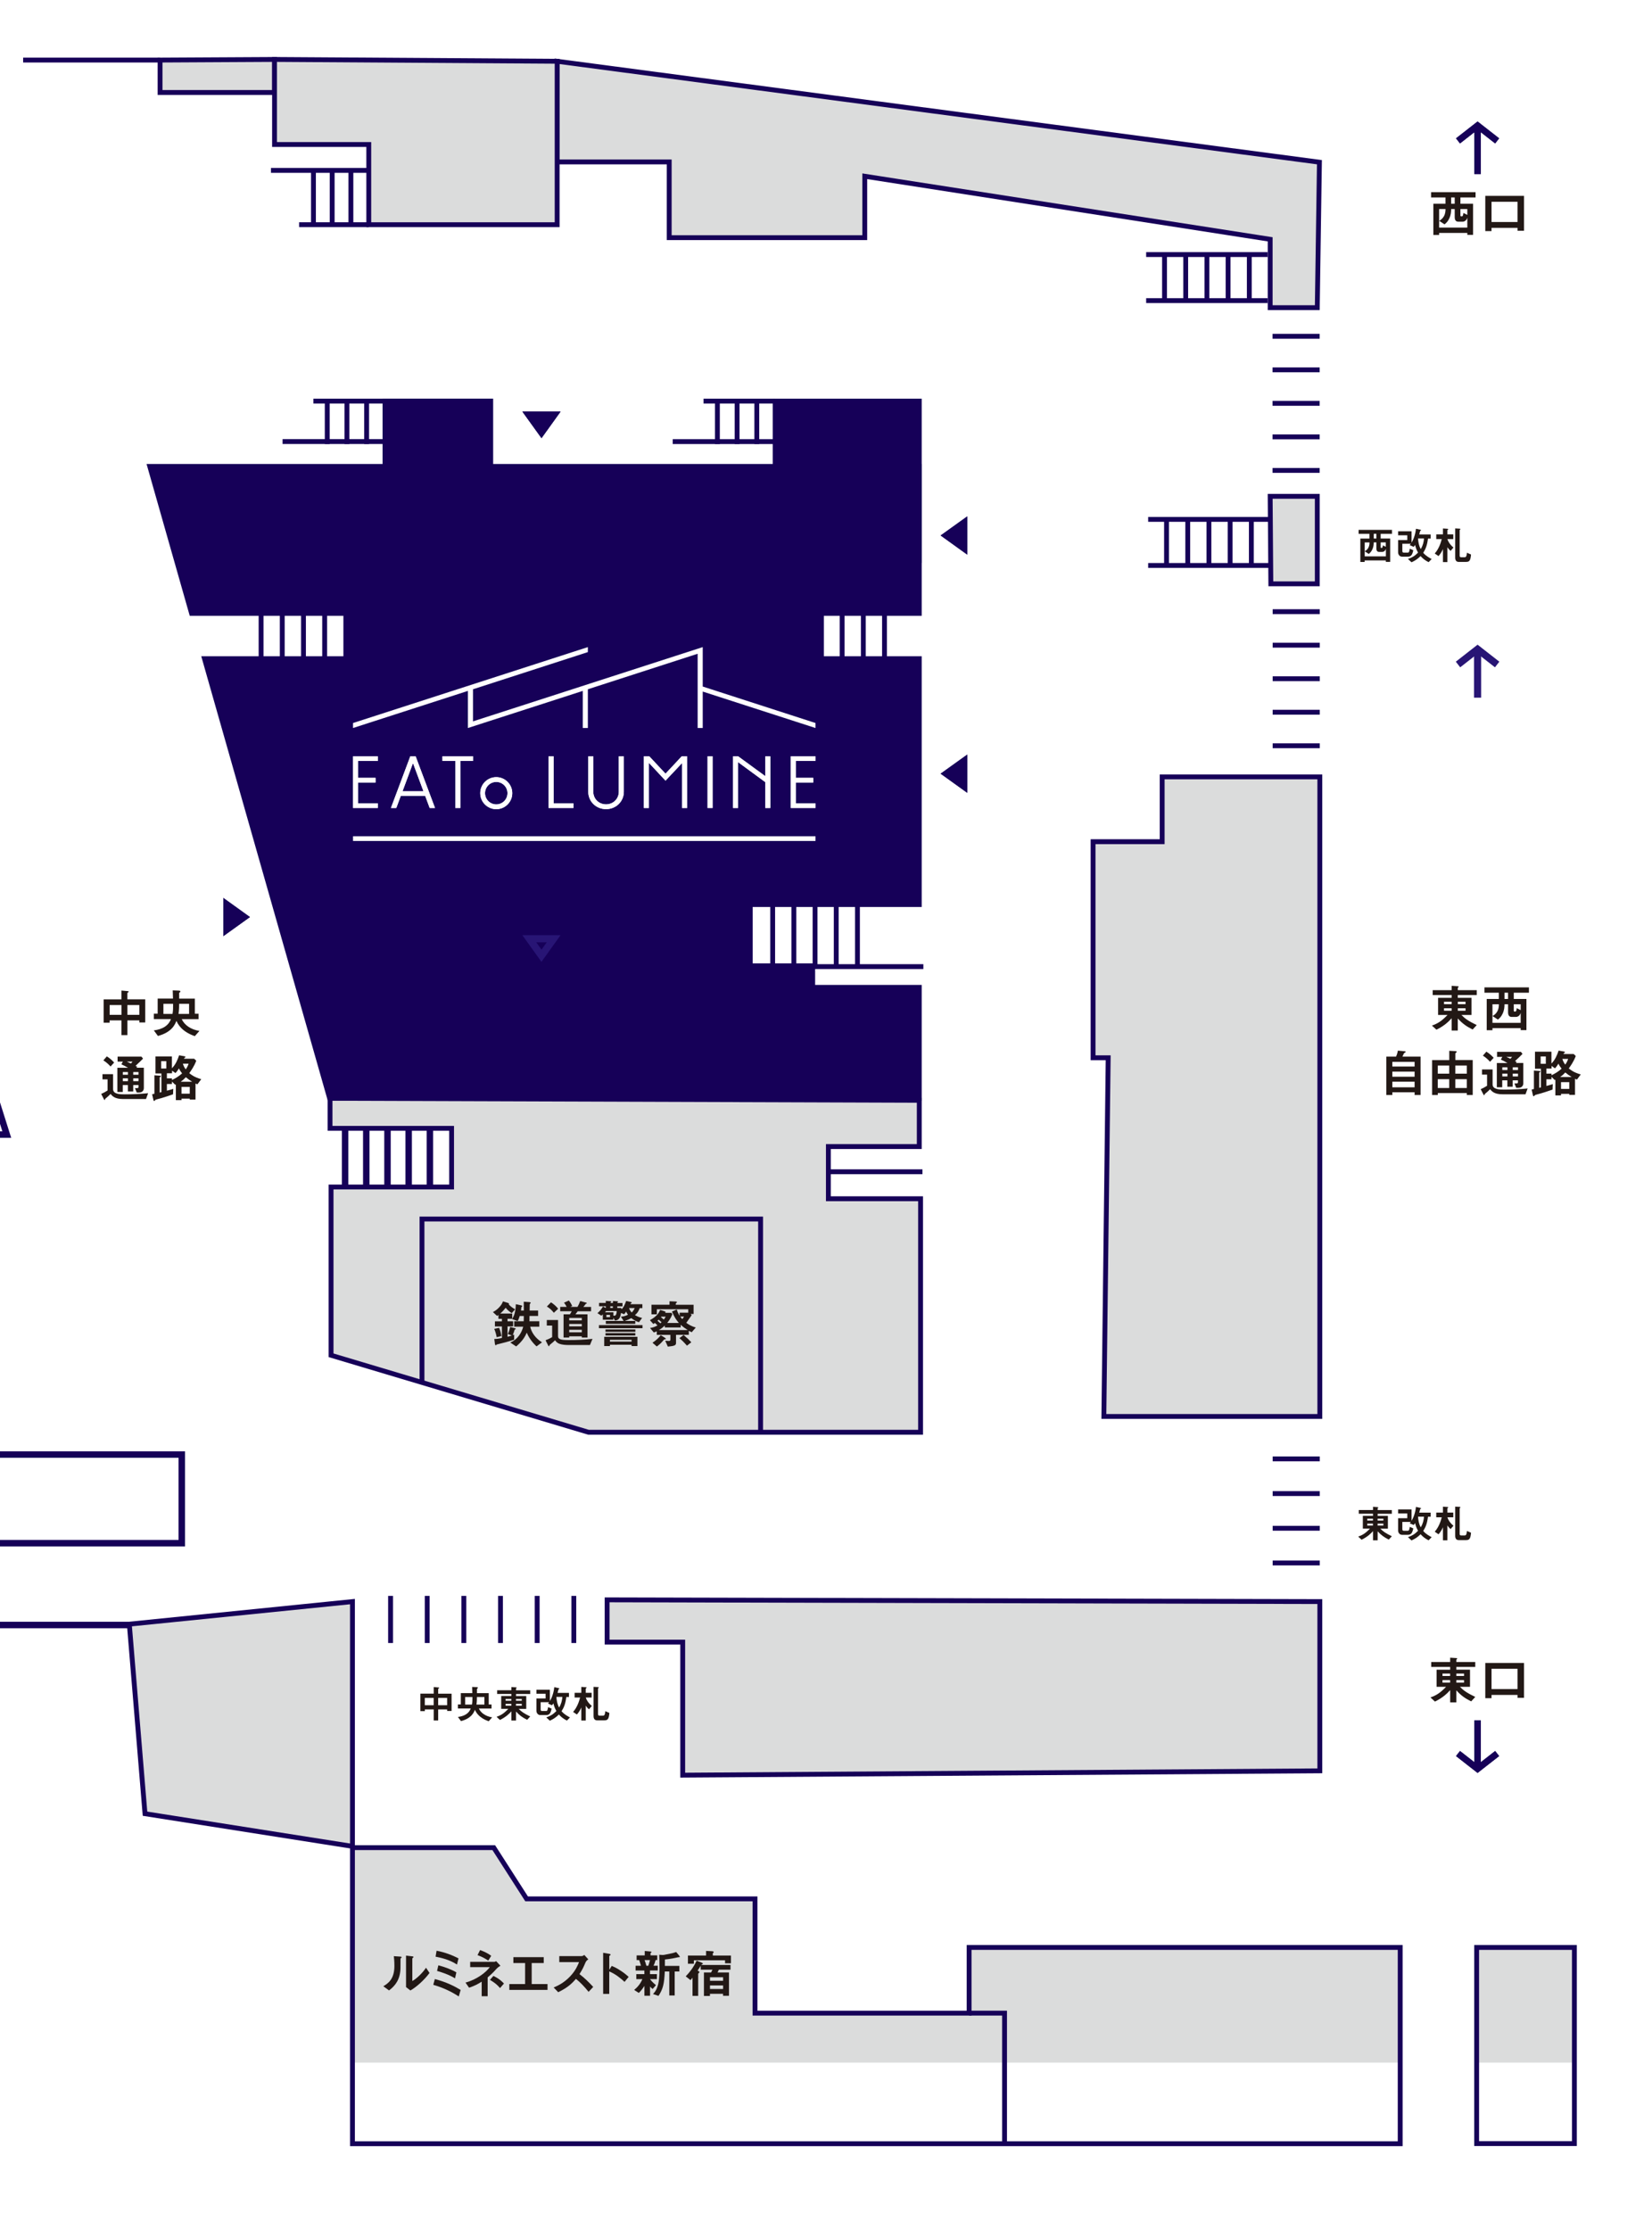 <?xml version="1.0" encoding="UTF-8"?>
<svg id="_レイヤー_2" data-name="レイヤー 2" xmlns="http://www.w3.org/2000/svg" xmlns:xlink="http://www.w3.org/1999/xlink" viewBox="0 0 370.61 500">
  <defs>
    <style>
      .cls-1 {
        stroke: #cbcccb;
        stroke-width: 12px;
      }

      .cls-1, .cls-2, .cls-3, .cls-4, .cls-5 {
        fill: none;
      }

      .cls-1, .cls-2, .cls-4, .cls-5 {
        stroke-miterlimit: 10;
      }

      .cls-2 {
        stroke-width: 1.09px;
      }

      .cls-2, .cls-4 {
        stroke: #160058;
      }

      .cls-6 {
        clip-path: url(#clippath);
      }

      .cls-3, .cls-7, .cls-8, .cls-9, .cls-10, .cls-11, .cls-12 {
        stroke-width: 0px;
      }

      .cls-13, .cls-12 {
        fill: #fff;
      }

      .cls-14 {
        clip-path: url(#clippath-1);
      }

      .cls-15 {
        clip-path: url(#clippath-2);
      }

      .cls-4 {
        stroke-width: 1.45px;
      }

      .cls-7 {
        fill: url(#Unnamed_Pattern);
      }

      .cls-5 {
        stroke: #281575;
        stroke-width: 1.6px;
      }

      .cls-16 {
        opacity: .4;
      }

      .cls-8 {
        fill: #281575;
      }

      .cls-9 {
        fill: #160058;
      }

      .cls-10 {
        fill: #221815;
      }

      .cls-11 {
        fill: #dbdcdc;
      }
    </style>
    <clipPath id="clippath">
      <rect class="cls-12" width="370.61" height="500"/>
    </clipPath>
    <clipPath id="clippath-1">
      <rect class="cls-3" x="-137.47" y="13.76" width="433.57" height="383.31"/>
    </clipPath>
    <clipPath id="clippath-2">
      <rect class="cls-3" width="45" height="45"/>
    </clipPath>
    <pattern id="Unnamed_Pattern" data-name="Unnamed Pattern" x="0" y="0" width="45" height="45" patternTransform="translate(-5264.87 -5576.49) rotate(-45) scale(.09 -.09)" patternUnits="userSpaceOnUse" viewBox="0 0 45 45">
      <g>
        <rect class="cls-3" width="45" height="45"/>
        <g class="cls-15">
          <rect class="cls-12" width="45" height="45"/>
          <line class="cls-1" y1="22.5" x2="45" y2="22.5"/>
        </g>
      </g>
    </pattern>
  </defs>
  <g id="_レイヤー_1-2" data-name="レイヤー 1">
    <g>
      <rect class="cls-13" width="370.61" height="500"/>
      <g class="cls-6">
        <g>
          <rect class="cls-12" x="301.57" y="115.52" width="31.1" height="12.83"/>
          <polygon class="cls-12" points="4.31 13.76 4.31 326.15 40.78 326.15 40.78 346.03 4.31 346.03 4.31 364.18 29.01 364.18 31.73 397.08 78.95 397.08 78.95 368.21 136.2 368.21 153.16 368.21 153.16 397.08 296.09 397.08 296.09 36.37 124.99 13.76 4.31 13.76"/>
          <g class="cls-16">
            <g class="cls-14">
              <polygon class="cls-7" points="296.09 36.37 124.99 13.77 -74.47 13.77 1.51 254.4 -137.48 254.4 -137.48 326.15 40.78 326.15 40.78 346.03 -137.48 346.03 -137.48 364.18 29.01 364.18 31.73 397.07 78.95 397.07 78.95 368.21 136.2 368.21 153.16 368.21 153.16 397.07 296.09 397.07 296.09 36.37"/>
            </g>
          </g>
          <polygon class="cls-11" points="79.07 359.12 79.07 414 32.53 406.68 29.01 364.18 79.07 359.12"/>
          <polygon class="cls-2" points="79.07 359.12 79.07 414 32.53 406.68 29.01 364.18 79.07 359.12"/>
          <polygon class="cls-11" points="296.09 359.12 296.09 397.07 153.16 398.04 153.16 368.21 136.2 368.21 136.2 358.73 296.09 359.12"/>
          <polygon class="cls-2" points="296.09 359.12 296.09 397.07 153.16 398.04 153.16 368.21 136.2 368.21 136.2 358.73 296.09 359.12"/>
          <polygon class="cls-11" points="247.64 317.61 296.09 317.61 296.09 174.2 260.72 174.2 260.72 188.73 245.22 188.73 245.22 237.18 248.61 237.18 247.64 317.61"/>
          <polygon class="cls-2" points="247.64 317.61 296.09 317.61 296.09 174.2 260.72 174.2 260.72 188.73 245.22 188.73 245.22 237.18 248.61 237.18 247.64 317.61"/>
          <polygon class="cls-11" points="35.91 13.47 35.91 20.74 61.59 20.74 61.59 13.33 35.91 13.47"/>
          <polygon class="cls-2" points="35.91 13.47 35.91 20.74 61.59 20.74 61.59 13.33 35.91 13.47"/>
          <polygon class="cls-11" points="74.04 246.27 74.04 253 101.31 253 101.31 266.16 74.27 266.16 74.27 303.89 132.02 321.15 206.52 321.15 206.52 268.79 185.84 268.79 185.84 257.09 206.23 257.09 206.23 246.72 74.04 246.27"/>
          <polygon class="cls-2" points="74.04 246.27 74.04 253 101.31 253 101.31 266.16 74.27 266.16 74.27 303.89 132.02 321.15 206.52 321.15 206.52 268.79 185.84 268.79 185.84 257.09 206.23 257.09 206.23 246.72 74.04 246.27"/>
          <polygon class="cls-11" points="79.07 414.29 79.07 462.49 314.12 462.49 314.12 436.67 217.41 436.67 217.41 451.4 169.38 451.4 169.38 425.78 118.14 425.78 110.77 414.29 79.07 414.29"/>
          <polygon class="cls-2" points="314.12 480.68 314.12 436.67 217.41 436.67 217.41 451.4 169.38 451.4 169.38 425.78 118.14 425.78 110.77 414.29 79.07 414.29 79.07 480.68 314.12 480.68"/>
          <polyline class="cls-2" points="94.67 309.9 94.67 273.34 170.63 273.34 170.63 321.36"/>
          <polygon class="cls-11" points="124.99 13.74 296 36.37 295.52 68.98 284.95 68.98 284.95 53.66 194 39.52 194 53.29 150.13 53.29 150.13 36.31 124.95 36.31 124.99 13.74"/>
          <polygon class="cls-2" points="124.99 13.74 296 36.37 295.52 68.98 284.95 68.98 284.95 53.66 194 39.52 194 53.29 150.13 53.29 150.13 36.31 124.95 36.31 124.99 13.74"/>
          <line class="cls-2" x1="296.08" y1="327.12" x2="285.51" y2="327.12"/>
          <line class="cls-2" x1="296.08" y1="334.9" x2="285.51" y2="334.9"/>
          <line class="cls-2" x1="296.08" y1="342.68" x2="285.51" y2="342.68"/>
          <line class="cls-2" x1="296.08" y1="350.46" x2="285.51" y2="350.46"/>
          <line class="cls-2" x1="296.05" y1="75.41" x2="285.48" y2="75.41"/>
          <line class="cls-2" x1="296.05" y1="82.93" x2="285.48" y2="82.93"/>
          <line class="cls-2" x1="296.05" y1="90.44" x2="285.48" y2="90.44"/>
          <line class="cls-2" x1="296.05" y1="97.96" x2="285.48" y2="97.96"/>
          <line class="cls-2" x1="296.05" y1="105.48" x2="285.48" y2="105.48"/>
          <line class="cls-2" x1="296.08" y1="137.15" x2="285.51" y2="137.15"/>
          <line class="cls-2" x1="296.08" y1="144.67" x2="285.51" y2="144.67"/>
          <line class="cls-2" x1="296.08" y1="152.19" x2="285.51" y2="152.19"/>
          <line class="cls-2" x1="296.08" y1="159.7" x2="285.51" y2="159.7"/>
          <line class="cls-2" x1="296.08" y1="167.22" x2="285.51" y2="167.22"/>
          <line class="cls-2" x1="87.62" y1="357.84" x2="87.62" y2="368.41"/>
          <line class="cls-2" x1="95.84" y1="357.84" x2="95.84" y2="368.41"/>
          <line class="cls-2" x1="104.06" y1="357.84" x2="104.06" y2="368.41"/>
          <line class="cls-2" x1="112.28" y1="357.84" x2="112.28" y2="368.41"/>
          <line class="cls-2" x1="120.51" y1="357.84" x2="120.51" y2="368.41"/>
          <line class="cls-2" x1="128.73" y1="357.84" x2="128.73" y2="368.41"/>
          <g>
            <polyline class="cls-4" points="-77.02 5.69 1.52 254.4 -129.38 254.4"/>
            <polyline class="cls-4" points="-116.29 326.15 40.78 326.15 40.78 346.03 -24.66 346.03"/>
            <line class="cls-4" x1="28.93" y1="364.37" x2="-24.66" y2="364.37"/>
          </g>
          <rect class="cls-11" x="331.27" y="436.67" width="21.93" height="25.82"/>
          <rect class="cls-2" x="331.27" y="436.67" width="21.93" height="43.98"/>
          <polygon class="cls-11" points="61.59 13.33 61.59 32.4 82.73 32.4 82.73 50.38 124.99 50.38 124.99 13.74 61.59 13.33"/>
          <polygon class="cls-2" points="61.59 13.33 61.59 32.4 82.73 32.4 82.73 50.38 124.99 50.38 124.99 13.74 61.59 13.33"/>
          <g>
            <path class="cls-10" d="M330.38,230.85c-1.44-.72-2.27-1.32-3.34-2.48v2.7h-1.38v-2.75c-.6.66-1.52,1.64-3.41,2.57l-1.01-.93c1.27-.45,2.13-.95,3.5-2.38h-2.12v-3.84h3.04v-.62h-4.25v-1.1h4.25v-.97l1.41.09c.14.01.17.07.17.12,0,.04-.05.08-.07.11-.1.08-.13.1-.13.16v.49h4.25v1.1h-4.25v.62h3.07v3.84h-2.26c.77.79,1.56,1.37,3.44,2.27l-.92,1ZM325.66,224.62h-1.71v.54h1.71v-.54ZM325.66,226.08h-1.71v.56h1.71v-.56ZM328.78,224.62h-1.73v.54h1.73v-.54ZM328.78,226.08h-1.73v.56h1.73v-.56Z"/>
            <path class="cls-10" d="M339.6,222.59v1.41h2.84v6.98h-1.29v-.44h-6.33v.46h-1.29v-7h2.72v-1.41h-3.23v-1.19h9.98v1.19h-3.4ZM341.15,227.09c-.16.67-.68.93-1.04.93h-1.01c-.63,0-.78-.56-.78-.98v-1.86h-.8c-.01.62-.03,1.29-.43,2.13-.31.67-.66.99-1.05,1.31l-1.2-.79c.34-.22.72-.45,1.04-1,.35-.62.37-1.17.38-1.65h-1.44v4.17h6.33v-2.26ZM338.32,222.59h-.8v1.41h.8v-1.41ZM341.15,225.18h-1.55v1.42c0,.16.06.23.26.23.27,0,.31-.13.42-.77l.87.44v-1.33Z"/>
          </g>
          <g>
            <path class="cls-10" d="M317.35,245.53v-.61h-4.99v.61h-1.35v-8.61h2.18c.28-.62.36-1.07.41-1.34l1.58.15c.1.01.17.06.17.13s-.07.1-.1.13c-.21.12-.24.13-.3.22-.02.03-.27.6-.33.71h4.07v8.61h-1.34ZM317.35,238.1h-4.99v1.05h4.99v-1.05ZM317.35,240.28h-4.99v1.15h4.99v-1.15ZM317.35,242.55h-4.99v1.25h4.99v-1.25Z"/>
            <path class="cls-10" d="M329.06,245.54v-.44h-6.5v.43h-1.28v-7.83h3.85v-2.08l1.4.07c.1,0,.27.03.27.17,0,.06-.02.09-.13.16-.13.08-.17.14-.17.22v1.45h3.89v7.84h-1.31ZM325.12,238.92h-2.57v1.83h2.57v-1.83ZM325.12,241.98h-2.57v1.98h2.57v-1.98ZM329.06,238.92h-2.57v1.83h2.57v-1.83ZM329.06,241.98h-2.57v1.98h2.57v-1.98Z"/>
            <path class="cls-10" d="M342.24,245.37h-5.19c-1.81,0-2.39-.67-2.76-1.14-.38.41-.63.6-1.17,1.06-.07.15-.12.3-.17.3-.07,0-.1-.08-.14-.14l-.63-1.22c.44-.19,1.01-.49,1.43-.77v-2.5h-1.14v-1.16h2.38v3.36c0,1.16,1.66,1.16,2.6,1.16,1.76,0,3.51-.08,5.26-.25l-.47,1.29ZM334.27,238.07c-.31-.35-.86-.91-1.6-1.37l.78-.89c.6.38,1.1.79,1.64,1.38l-.81.89ZM340.77,243.92h-.62l-.41-.99c.72.01.8.01.8-.28v-.41h-1.18v1.43h-1.2v-1.43h-1.15v1.55h-1.21v-5.43h2.39c-.49-.28-.98-.54-1.49-.77l.34-.61h-1.19v-1.12h5.35l.36.45c-.27.28-.76.78-1.68,1.62.06.02.31.16.37.2l-.16.22h1.65v4.58c0,.48-.34.98-.99.98ZM338.18,239.32h-1.15v.61h1.15v-.61ZM338.18,240.74h-1.15v.63h1.15v-.63ZM337.92,236.98c.15.06.79.36.93.42.19-.19.3-.34.36-.42h-1.29ZM340.55,239.32h-1.18v.61h1.18v-.61ZM340.55,240.74h-1.18v.63h1.18v-.63Z"/>
            <path class="cls-10" d="M353.77,242.07c-.15-.06-.17-.07-.43-.17v3.6h-1.29v-.22h-1.85v.34h-1.27v-3.51s-.06.01-.15.06l-.72-.72v.55h-1.14v1.5c.9-.23,1.18-.33,1.43-.41l-.05,1.22c-.64.25-1.7.57-2.55.84-.14.05-.84.22-1,.27-.19.05-.4.11-.47.21-.14.17-.14.19-.19.19s-.15-.03-.21-.3l-.27-1.22c.1-.02.44-.09.51-.11v-4.14l1.15.08c.19.01.3.04.3.14,0,.06-.04.09-.12.14-.14.08-.14.09-.14.12v3.39c.12-.02.14-.03.38-.09v-4.19h-1.33v-3.82h3.69v2.65c.8-.79,1.26-1.84,1.61-2.9l1.15.2c.15.02.28.07.28.19,0,.04-.01.06-.05.08-.01.01-.13.06-.15.07-.05.02-.05.04-.13.23h2.28l.47.45c-.51,1.33-1.2,2.27-1.57,2.78.42.34,1.14.92,2.69,1.35l-.88,1.18ZM346.79,236.88h-1.16v1.65h1.16v-1.65ZM349.62,238.51c-.44.7-.6.86-.78,1.04l-.76-.54v.59h-1.16v1.14h1.14v.37c.83-.42,1.49-.78,2.27-1.49-.3-.37-.52-.7-.71-1.12ZM351.16,240.48c-.29.3-.6.63-1.16,1.02h2.59c-.54-.33-.92-.59-1.43-1.02ZM352.05,242.65h-1.85v1.52h1.85v-1.52ZM350.5,237.44c.21.65.4.95.65,1.27.15-.21.4-.55.65-1.27h-1.3Z"/>
          </g>
          <g>
            <path class="cls-10" d="M31.26,229.27v-.47h-2.68v3.3h-1.34v-3.3h-2.65v.51h-1.34v-5.22h3.99v-1.98l1.45.13c.07.01.17.02.17.13,0,.08-.08.13-.13.16-.09.06-.16.1-.16.17v1.38h4.01v5.18h-1.34ZM27.25,225.36h-2.65v2.19h2.65v-2.19ZM31.26,225.36h-2.68v2.19h2.68v-2.19Z"/>
            <path class="cls-10" d="M43.7,232.33c-3.02-1.05-3.82-2.76-4.12-3.43-.34.88-1.08,2.57-4.15,3.39l-.92-1.25c.86-.1,1.72-.34,2.46-.81.93-.61,1.26-1.4,1.38-1.72h-3.84v-1.21h.86v-3.39h3.44c-.02-.99-.03-1.33-.06-1.84l1.3.05c.27.01.42.04.42.19,0,.09-.06.15-.13.2-.13.08-.15.13-.15.2,0,.34.01.87.01,1.21h3.51v3.39h.84v1.21h-3.78c.62,1.35,2.07,2.34,3.97,2.64l-1.05,1.19ZM36.66,225.08v2.27h2.04c.14-.83.14-1.28.13-2.27h-2.16ZM42.42,225.08h-2.23c0,.42-.01,1.37-.14,2.27h2.37v-2.27Z"/>
          </g>
          <g>
            <path class="cls-10" d="M32.76,246.43h-5.19c-1.81,0-2.39-.67-2.76-1.14-.38.41-.63.6-1.17,1.06-.07.15-.12.3-.17.3-.07,0-.1-.08-.14-.14l-.63-1.22c.44-.19,1.01-.49,1.43-.77v-2.5h-1.14v-1.16h2.38v3.36c0,1.16,1.66,1.16,2.6,1.16,1.76,0,3.51-.08,5.26-.25l-.47,1.29ZM24.79,239.13c-.31-.35-.86-.91-1.6-1.37l.78-.89c.6.38,1.1.79,1.64,1.38l-.81.89ZM31.3,244.98h-.62l-.41-.99c.72.01.8.01.8-.28v-.41h-1.18v1.43h-1.2v-1.43h-1.15v1.55h-1.21v-5.43h2.39c-.49-.28-.98-.54-1.49-.77l.34-.61h-1.19v-1.12h5.35l.36.45c-.27.28-.76.78-1.68,1.62.06.02.31.16.37.2l-.16.22h1.65v4.58c0,.48-.34.98-.99.98ZM28.7,240.38h-1.15v.61h1.15v-.61ZM28.7,241.8h-1.15v.63h1.15v-.63ZM28.44,238.04c.15.06.79.36.93.42.19-.19.3-.34.36-.42h-1.29ZM31.07,240.38h-1.18v.61h1.18v-.61ZM31.07,241.8h-1.18v.63h1.18v-.63Z"/>
            <path class="cls-10" d="M44.29,243.13c-.15-.06-.17-.07-.43-.17v3.6h-1.29v-.22h-1.85v.34h-1.27v-3.51s-.06.01-.15.06l-.72-.72v.55h-1.14v1.5c.9-.23,1.18-.33,1.43-.41l-.05,1.22c-.64.25-1.7.57-2.55.84-.14.05-.84.22-1,.27-.19.05-.4.11-.47.21-.14.17-.14.19-.19.19s-.15-.03-.21-.3l-.27-1.22c.1-.02.44-.09.51-.11v-4.14l1.15.08c.19.01.3.04.3.14,0,.06-.04.09-.12.14-.14.08-.14.09-.14.12v3.39c.12-.02.14-.03.38-.09v-4.19h-1.33v-3.82h3.69v2.65c.8-.79,1.26-1.84,1.61-2.9l1.15.2c.15.02.28.07.28.19,0,.04-.01.06-.05.08-.01.01-.13.06-.15.07-.05.02-.05.04-.13.23h2.28l.47.45c-.51,1.33-1.2,2.27-1.57,2.78.42.34,1.14.92,2.69,1.35l-.88,1.18ZM37.31,237.94h-1.16v1.65h1.16v-1.65ZM40.14,239.57c-.44.7-.6.86-.78,1.04l-.76-.54v.59h-1.16v1.14h1.14v.37c.83-.42,1.49-.78,2.27-1.49-.3-.37-.52-.7-.71-1.12ZM41.69,241.54c-.29.3-.6.63-1.16,1.02h2.59c-.54-.33-.92-.59-1.43-1.02ZM42.57,243.71h-1.85v1.52h1.85v-1.52ZM41.02,238.5c.21.65.4.95.65,1.27.15-.21.4-.55.65-1.27h-1.3Z"/>
          </g>
          <g>
            <path class="cls-10" d="M115.47,298.11c-.13.43-.27.86-.44,1.28.1-.05.17-.07.31-.13v1.14c-1.5.48-2.5.73-3.84,1.06-.07.01-.09.03-.12.07-.1.1-.1.12-.16.12-.13,0-.17-.23-.19-.31l-.14-1.1c.62-.01,1.29-.13,1.71-.22v-2.59h-1.57v-1.15h1.57v-.56h-.78v-.87c-.1.07-.12.08-.3.22l-.94-.87c.42-.23.8-.44,1.33-.98.62-.63.78-1.04.92-1.42l1.2.37c.09.04.16.1.16.17,0,.05-.02.09-.05.14.35.44.94.84,1.43,1.1l-.77.86c-.62-.4-1.05-.81-1.36-1.21-.51.66-.8.94-1.22,1.3h2.69v1.18h-1.05v.56h1.26v1.15h-1.26v2.32c.35-.09.59-.16.97-.28l-.92-.34c.22-.44.4-.88.54-1.57l1.07.27c.19.05.19.14.19.15,0,.07-.12.1-.23.15ZM111.42,299.83c-.09-.54-.23-1.11-.54-1.86l1.09-.23c.26.62.42,1.2.52,1.84l-1.08.26ZM120.36,301.89c-.93-.86-1.7-1.9-2.18-3.07-.37.83-.94,1.9-2.39,3.09l-1.31-.88c1.61-.69,2.51-2.08,2.9-3.55h-2.02v-1.22h2.13c.02-.51.02-.65.02-1.18h-.92c-.08.28-.22.75-.47,1.14l-1.23-.45c.36-.62.79-1.41.83-3.33l1.13.24c.07.01.3.07.3.2,0,.05-.04.08-.1.14-.02.01-.08.08-.1.14-.02.36-.06.56-.08.7h.65c0-.5,0-1.31-.02-1.98l1.26.09c.06,0,.31.05.31.16,0,.05-.01.05-.16.2-.07.08-.07.1-.07.34,0,.04-.02,1.06-.02,1.19h1.9v1.22h-1.93c0,.27-.02.95-.01,1.18h2.21v1.22h-2.04c.27,1.22,1.05,2.5,2.64,3.51l-1.21.9Z"/>
            <path class="cls-10" d="M132.35,301.59h-4.76c-.73,0-1.49-.06-2.07-.27-.63-.23-.86-.6-.99-.81-.15.15-.41.42-.86.77-.36.29-.38.31-.42.41-.05.16-.06.19-.1.19-.02,0-.09-.04-.15-.14l-.61-1.22c.95-.37,1.27-.57,1.48-.7v-2.59h-1.2v-1.25h2.52v3.63c0,.72.66.87,2.41.87s3.56-.06,5.32-.27l-.57,1.38ZM124.25,294.36c-.52-.66-.98-1.05-1.57-1.4l.93-.94c.52.34.98.69,1.61,1.43l-.97.91ZM129.6,294.02c-.23.34-.36.51-.52.69h2.72v5.21h-1.28v-.28h-2.82v.28h-1.27v-5.21h1.41c.17-.22.27-.38.41-.69h-2.57v-.98h1.44c-.23-.48-.43-.73-.59-.94l1.09-.49c.34.44.56.78.74,1.24l-.42.19h1.62c.27-.49.42-.8.6-1.31l1.31.35s.19.05.19.13c0,.02-.01.06-.1.08-.1.02-.12.03-.14.06-.19.26-.29.4-.55.7h1.73v.98h-3.01ZM130.52,295.52h-2.82v.54h2.82v-.54ZM130.52,296.87h-2.82v.54h2.82v-.54ZM130.52,298.18h-2.82v.56h2.82v-.56Z"/>
            <path class="cls-10" d="M143.51,293.31c-.34.97-.78,1.33-1.07,1.57.73.43,1.25.56,1.61.64l-.7.95c-.83-.22-1.44-.7-1.73-.92-.58.33-.81.41-1.47.64h2.37v.65h-6.61v-.65h4l-.62-.95c.41-.04,1-.12,1.58-.43-.24-.35-.35-.62-.4-.72-.23.35-.31.44-.45.6l-.7-.29c-.1.72-.29,1.66-1.37,1.69l-.35-.61v.44h-2.36v-1.21c-.16.16-.21.21-.34.3l-.87-.57c.49-.4.87-.83,1.25-1.5l.54.32h.08s0-.36,0-.36h-1.51v-.75h1.51v-.45l.9.06c.22.01.35.03.35.13,0,.05-.02.07-.13.13-.1.07-.1.12-.1.14h.58v-.44l.93.06c.15.01.23.04.23.11,0,.05-.02.06-.12.13-.05.03-.05.05-.05.15h1.16v.75h-1.16v.37h.83l.17.26c.34-.37.64-.84.98-1.84l.94.2c.2.05.31.08.31.17,0,.08-.03.09-.15.14-.04.01-.06.04-.07.06q-.04.08-.07.16h2.68v.88h-.6ZM134.37,297.82v-.69h9.77v.69h-9.77ZM141.69,301.82v-.29h-4.86v.29h-1.28v-2.07h7.45v2.07h-1.3ZM135.96,293.97c-.06.07-.1.12-.23.28h1.88v.72c.09.05.12.06.19.06.52,0,.55-.79.55-1.06h-2.39ZM135.84,298.63v-.53h6.7v.53h-6.7ZM135.84,299.46v-.54h6.69v.54h-6.69ZM136.85,294.84h-.81v.49h.81v-.49ZM141.69,300.42h-4.86v.4h4.86v-.4ZM137.49,292.91h-.58v.37h.58v-.37ZM141.13,293.31c.1.45.45.84.59.99.29-.29.52-.62.67-.99h-1.27Z"/>
            <path class="cls-10" d="M152.47,294.34h1.93v-.77h-7.04v1.14h-1.21v-2.16h4.05v-.77l1.38.06c.16.01.28.04.28.12,0,.11-.13.2-.26.31v.29h4v2.07h-.67l.24.26c-.27.39-.45.67-1.21,1.73.55.38,1.1.75,2.13,1.05l-.91,1.05c-.24-.1-.4-.19-.65-.33v.91h-2.87v1.86c0,.57-.54.65-1.84.79l-.58-1.31c.58.02.64.04.76.04.29,0,.4-.05.4-.31v-1.06h-3.06v-.79c-.36.16-.55.22-.67.25l-.84-1c.56-.09,1.01-.2,1.66-.57-.13-.14-.29-.33-.57-.56-.07.05-.21.15-.35.24l-.77-.86c1.5-.83,1.92-1.49,2.3-2.29l.67.19c.16.05.56.17.56.29,0,.1-.1.14-.21.16h1.5l.22.31c-.36.94-.9,1.63-1.16,1.97h2.62c-.51-.61-.98-1.2-1.56-2.57l1.09-.45c.23.79.57,1.3.63,1.41v-.67ZM149.08,299.91s.31.2.31.31c0,.08-.09.08-.2.08-.17,0-.19.04-.35.22-.65.79-1.12,1.13-1.47,1.41l-.99-.85c.94-.65,1.31-1.01,1.85-1.69l.84.51ZM147.77,295.9c-.16.15-.2.19-.27.26.23.19.43.36.65.56.12-.09.15-.14.26-.23-.35-.35-.52-.48-.64-.58ZM149.15,297.23c-.52.49-.9.75-1.34,1.01h6.49c-.51-.32-.97-.62-1.59-1.19v.6h-3.56v-.43ZM148.36,295.23l-.09.1c.19.15.28.22.65.55.2-.26.29-.42.43-.65h-.99ZM154.12,301.74c-.73-.83-1.15-1.23-1.7-1.69l.94-.71c.78.66,1.27,1.13,1.73,1.63l-.98.77ZM152.61,295.21c.19.28.31.42.45.57.17-.2.26-.33.4-.57h-.85Z"/>
          </g>
          <g>
            <path class="cls-10" d="M89.93,439.08c-.08.07-.08.09-.08.15,0,2.18,0,2.35-.06,2.86-.28,2.41-1.66,3.55-2.51,4.22l-1.29-.94c1.12-.65,2.49-1.64,2.49-4.54,0-1.08-.08-1.85-.13-2.2l1.41.09c.21.01.34.05.34.17,0,.05-.02.06-.16.17ZM92.08,446.33l-.99-.77v-7.06l1.35.16c.1.01.33.03.33.15,0,.05-.02.08-.13.17,0,.01-.14.13-.14.14v5.08c1-.55,2.33-1.85,3.07-2.98l.79,1.17c-1.14,1.54-2.89,3.14-4.28,3.92Z"/>
            <path class="cls-10" d="M102.92,447.66c-1.73-1.13-3.56-1.98-5.72-2.61l.35-1.29c2.71.71,4.44,1.63,5.79,2.44l-.42,1.46ZM102.53,440.51c-1.44-.94-3.12-1.45-4.81-1.77l.22-1.33c1.77.31,3.64,1.04,4.92,1.71l-.34,1.38ZM102.08,443.6c-1.36-.85-3.14-1.42-4.03-1.66l.29-1.26c1.28.31,3.14,1.01,4.04,1.58l-.3,1.34Z"/>
            <path class="cls-10" d="M111.49,441.35c-.54.6-.99,1.11-2.09,2.04v4.22h-1.34v-3.26c-.95.59-1.61.94-2.83,1.35l-.8-1.15c2.58-.69,4.62-2.32,5.45-3.46h-4.4v-1.19h5.4c.17,0,.29-.08.42-.16l.97,1.04c-.43.24-.69.48-.77.57ZM109.54,439.62c-.65-.43-1.3-.81-2.41-1.23l.57-1.13c.87.31,1.71.7,2.5,1.28l-.66,1.08ZM112.18,445.78c-.66-.78-1.26-1.24-2.26-1.84l.77-.88c1.26.59,1.87,1.19,2.37,1.7l-.88,1.02Z"/>
            <path class="cls-10" d="M114.26,446.19v-1.31h3.54v-4.71h-2.63v-1.32h6.81v1.32h-2.7v4.71h3.55v1.31h-8.56Z"/>
            <path class="cls-10" d="M132.05,446.63c-1.06-1.3-1.88-2.14-2.84-2.91-.93,1.04-1.79,1.92-3.98,2.99l-1.02-1.06c.76-.33,2.23-.94,3.71-2.51,1.26-1.34,1.71-2.51,1.98-3.18h-4.43v-1.35h5.01c.22,0,.4-.12.6-.26l.9.99c-.23.16-.49.36-.63.7-.4.93-.62,1.47-1.35,2.61,1.13.85,2.13,1.84,3.08,2.87l-1.04,1.11Z"/>
            <path class="cls-10" d="M140.1,444.38c-.86-.8-2.02-1.75-3.42-2.33v5.03h-1.37v-9.21l1.4.24s.28.05.28.19c0,.07-.3.26-.3.31v3.06l.55-.86c.59.26.98.41,1.98,1.06.92.61,1.35.99,1.81,1.4l-.92,1.12Z"/>
            <path class="cls-10" d="M145.82,441.85v.81h1.55v1.11h-1.55c.42.58,1,1.08,1.34,1.35l-.74.86c-.29-.2-.45-.36-.59-.55v2.07h-1.26v-2.21c-.34.54-.81,1.16-1.26,1.58l-1.04-.67c.78-.65,1.4-1.38,1.85-2.43h-1.37v-1.11h1.81v-.81h-1.97v-1.07h1.2c-.07-.24-.23-.86-.4-1.28h-.57v-1.04h1.82v-1l1.28.12c.17.01.24.05.24.1s-.06.12-.1.15c-.02.02-.12.1-.12.17v.45h1.51v1.04h-.37c-.13.48-.24.82-.47,1.28h.95v1.07h-1.76ZM144.6,439.5c.15.38.29.83.41,1.28h.43c.09-.27.27-.77.37-1.28h-1.21ZM152.24,438.86c-.1,0-.38.07-.51.1-.06.01-1.35.31-2.56.41.01.37,0,.55-.01,1.44h3.25v1.25h-1.05v5.38h-1.21v-5.38h-1.01c-.13,2.86-.43,3.97-1.41,5.47l-1.23-.41c.38-.43.63-.72.88-1.35.47-1.16.57-2.54.57-4.35,0-1.04-.01-2.07-.06-3.11l.72.05c.13.01.3-.02.35-.02,1.87-.36,2.08-.41,2.73-.65l.7.84s.12.16.12.24c0,.09-.07.09-.27.09Z"/>
            <path class="cls-10" d="M161.27,441.66l-.29.62h2.56v5.23h-1.33v-.45h-2.94v.49h-1.35v-5.27h1.61l.3-.62h-2.63v-.88c-.37.6-.5.8-.7,1.09.22.09.4.19.4.33,0,.09-.08.16-.14.22-.06.05-.13.12-.13.17v4.94h-1.27v-4.08c-.07.09-.2.28-.45.55l-1.07-.85c.91-.94,1.73-2,2.44-3.51l1,.38c.13.05.4.15.4.27,0,.09-.1.13-.15.15-.13.05-.15.07-.21.16h6.56v1.06h-2.61ZM162.66,440.24v-.69h-7v.77h-1.33v-1.83h4.07v-1.04l.99.05c.12,0,.72-.01.72.19,0,.13-.08.16-.2.28v.52h4.07v1.74h-1.33ZM162.22,443.35h-2.94v.8h2.94v-.8ZM162.22,445.19h-2.94v.8h2.94v-.8Z"/>
          </g>
          <g>
            <path class="cls-10" d="M309.74,119.69v1.06h2.13v5.24h-.97v-.33h-4.75v.35h-.97v-5.25h2.04v-1.06h-2.43v-.89h7.49v.89h-2.55ZM310.9,123.05c-.12.51-.51.7-.78.7h-.76c-.47,0-.58-.42-.58-.73v-1.4h-.6c0,.46-.03.97-.32,1.6-.24.5-.5.74-.79.99l-.9-.59c.25-.17.54-.34.78-.75.26-.46.28-.87.29-1.24h-1.08v3.12h4.75v-1.69ZM308.78,119.69h-.6v1.06h.6v-1.06ZM310.9,121.62h-1.16v1.07c0,.12.04.17.19.17.2,0,.24-.1.31-.58l.65.33v-1Z"/>
            <path class="cls-10" d="M320.48,126.05c-.78-.41-1.23-.75-1.79-1.36-.65.65-1.18.99-2.03,1.39l-.8-.74c.91-.31,1.52-.66,2.27-1.43-.36-.63-.51-1.07-.67-1.71-.1.15-.26.37-.31.42l-.9-.38c.11-.12.17-.2.25-.31h-1.9v1.58c0,.3.08.4.32.4h.86c.21,0,.28-.04.35-.25.07-.22.1-.33.15-.63l.78.35c-.23,1.04-.48,1.44-1.25,1.44h-1.27c-.46,0-.89-.36-.89-1.01v-2.71h2.06v-1.07h-2.06v-.9h3.02v2.54c.22-.38.44-.76.68-1.57.2-.67.26-1.13.31-1.54l.99.22c.1.02.15.06.15.11,0,.04-.03.07-.1.11-.1.05-.11.09-.13.14-.07.34-.1.43-.18.7h2.56v.92h-.59c-.22,1.64-.56,2.38-1.07,3.19.59.72,1.48,1.18,1.89,1.4l-.71.72ZM318.12,120.74c.06.83.2,1.66.61,2.38.48-.79.67-1.56.73-2.38h-1.34Z"/>
            <path class="cls-10" d="M325.43,123.53c-.27-.23-.49-.49-.72-.82v3.33h-1v-2.92c-.25.58-.53,1.03-.99,1.57l-.85-.58c.91-1.02,1.36-2.38,1.57-3.23h-1.23v-1.06h1.5v-1.32l.95.06c.18,0,.24.04.24.11,0,.04-.02.05-.07.09-.1.06-.12.08-.12.13v.93h1.32v1.06h-1.32c.16.55.59,1.26,1.36,1.89l-.65.76ZM328.92,126h-1.67c-.76,0-.79-.72-.79-.97v-6.54l.94.05c.14,0,.24.04.24.11,0,.04-.02.06-.07.09-.1.08-.11.09-.11.13v5.68c0,.31.09.4.36.4h.74c.32,0,.46-.17.53-1.01l.92.4c-.11,1.48-.46,1.65-1.09,1.65Z"/>
          </g>
          <g>
            <path class="cls-10" d="M327.63,44.28v1.41h2.84v6.98h-1.29v-.44h-6.33v.46h-1.29v-7h2.72v-1.41h-3.23v-1.19h9.98v1.19h-3.4ZM329.18,48.78c-.16.67-.68.93-1.04.93h-1.01c-.63,0-.78-.56-.78-.98v-1.86h-.8c-.01.62-.03,1.29-.43,2.13-.31.67-.66.99-1.05,1.31l-1.2-.79c.34-.22.72-.45,1.04-1,.35-.62.37-1.17.38-1.65h-1.44v4.17h6.33v-2.26ZM326.35,44.28h-.8v1.41h.8v-1.41ZM329.18,46.87h-1.55v1.42c0,.16.06.23.26.23.27,0,.31-.13.42-.77l.87.44v-1.33Z"/>
            <path class="cls-10" d="M340.44,51.74v-.65h-5.83v.73h-1.4v-7.9h8.69v7.82h-1.47ZM340.44,45.24h-5.83v4.54h5.83v-4.54Z"/>
          </g>
          <g>
            <path class="cls-10" d="M330.05,381.5c-1.44-.72-2.27-1.32-3.34-2.48v2.7h-1.38v-2.75c-.6.66-1.52,1.64-3.41,2.57l-1.01-.93c1.27-.45,2.13-.95,3.5-2.38h-2.12v-3.84h3.04v-.62h-4.25v-1.1h4.25v-.97l1.41.09c.14.01.17.07.17.12,0,.04-.05.08-.07.11-.1.08-.13.1-.13.16v.49h4.25v1.1h-4.25v.62h3.07v3.84h-2.26c.77.79,1.56,1.37,3.44,2.27l-.92,1ZM325.32,375.26h-1.71v.54h1.71v-.54ZM325.32,376.73h-1.71v.56h1.71v-.56ZM328.44,375.26h-1.73v.54h1.73v-.54ZM328.44,376.73h-1.73v.56h1.73v-.56Z"/>
            <path class="cls-10" d="M340.44,380.7v-.65h-5.83v.73h-1.4v-7.9h8.69v7.82h-1.47ZM340.44,374.19h-5.83v4.54h5.83v-4.54Z"/>
          </g>
          <rect class="cls-12" x="301.57" y="334.85" width="31.1" height="12.83"/>
          <rect class="cls-12" x="90.61" y="375.69" width="49.47" height="12.83"/>
          <g>
            <path class="cls-10" d="M311.56,345.22c-1.08-.54-1.7-.99-2.5-1.86v2.02h-1.04v-2.06c-.45.5-1.14,1.23-2.56,1.93l-.76-.7c.95-.34,1.6-.71,2.63-1.79h-1.59v-2.88h2.28v-.46h-3.19v-.83h3.19v-.72l1.06.07c.1,0,.13.05.13.09,0,.03-.03.06-.05.08-.08.06-.1.08-.1.12v.37h3.19v.83h-3.19v.46h2.3v2.88h-1.69c.58.59,1.17,1.03,2.58,1.7l-.69.75ZM308.01,340.54h-1.28v.4h1.28v-.4ZM308.01,341.64h-1.28v.42h1.28v-.42ZM310.35,340.54h-1.3v.4h1.3v-.4ZM310.35,341.64h-1.3v.42h1.3v-.42Z"/>
            <path class="cls-10" d="M320.48,345.38c-.78-.41-1.23-.75-1.79-1.36-.65.65-1.18.99-2.03,1.39l-.8-.74c.91-.31,1.52-.66,2.27-1.43-.36-.63-.51-1.07-.67-1.71-.1.15-.26.37-.31.42l-.9-.38c.11-.12.17-.2.25-.31h-1.9v1.58c0,.3.08.4.32.4h.86c.21,0,.28-.04.35-.25.07-.22.1-.33.15-.63l.78.35c-.23,1.04-.48,1.44-1.25,1.44h-1.27c-.46,0-.89-.36-.89-1.01v-2.71h2.06v-1.07h-2.06v-.9h3.02v2.54c.22-.38.44-.76.68-1.57.2-.67.26-1.13.31-1.54l.99.22c.1.02.15.06.15.11,0,.04-.03.07-.1.11-.1.05-.11.09-.13.14-.07.34-.1.43-.18.7h2.56v.92h-.59c-.22,1.64-.56,2.38-1.07,3.19.59.72,1.48,1.18,1.89,1.4l-.71.72ZM318.12,340.08c.06.83.2,1.66.61,2.38.48-.79.67-1.56.73-2.38h-1.34Z"/>
            <path class="cls-10" d="M325.43,342.87c-.27-.23-.49-.49-.72-.82v3.33h-1v-2.92c-.25.58-.53,1.03-.99,1.57l-.85-.58c.91-1.02,1.36-2.38,1.57-3.23h-1.23v-1.06h1.5v-1.32l.95.06c.18,0,.24.04.24.11,0,.04-.02.05-.07.09-.1.06-.12.08-.12.13v.93h1.32v1.06h-1.32c.16.55.59,1.26,1.36,1.89l-.65.76ZM328.92,345.34h-1.67c-.76,0-.79-.72-.79-.97v-6.54l.94.05c.14,0,.24.04.24.11,0,.04-.02.06-.07.09-.1.08-.11.09-.11.13v5.68c0,.31.09.4.36.4h.74c.32,0,.46-.17.53-1.01l.92.4c-.11,1.48-.46,1.65-1.09,1.65Z"/>
          </g>
          <g>
            <path class="cls-10" d="M100.31,383.65v-.35h-2.01v2.48h-1v-2.48h-1.99v.38h-1v-3.92h2.99v-1.48l1.09.1c.05,0,.13.02.13.1,0,.06-.06.1-.1.12-.07.04-.12.08-.12.13v1.04h3.01v3.88h-1ZM97.29,380.72h-1.99v1.64h1.99v-1.64ZM100.31,380.72h-2.01v1.64h2.01v-1.64Z"/>
            <path class="cls-10" d="M109.63,385.95c-2.27-.79-2.86-2.07-3.09-2.57-.25.66-.81,1.93-3.12,2.54l-.69-.93c.65-.08,1.29-.25,1.84-.61.7-.45.94-1.05,1.04-1.29h-2.88v-.91h.65v-2.54h2.58c-.02-.74-.03-1-.04-1.38l.98.04c.2,0,.31.03.31.14,0,.07-.04.11-.1.15-.1.06-.11.1-.11.15,0,.25,0,.65,0,.91h2.64v2.54h.63v.91h-2.84c.46,1.01,1.55,1.75,2.98,1.98l-.79.89ZM104.35,380.51v1.7h1.53c.1-.62.1-.96.1-1.7h-1.62ZM108.67,380.51h-1.68c0,.31,0,1.03-.1,1.7h1.78v-1.7Z"/>
            <path class="cls-10" d="M118.26,385.63c-1.08-.54-1.7-.99-2.5-1.86v2.02h-1.04v-2.06c-.45.5-1.14,1.23-2.56,1.93l-.76-.7c.95-.34,1.6-.71,2.63-1.79h-1.59v-2.88h2.28v-.46h-3.19v-.83h3.19v-.72l1.06.07c.1,0,.13.05.13.09,0,.03-.03.06-.05.08-.08.06-.1.08-.1.12v.37h3.19v.83h-3.19v.46h2.3v2.88h-1.69c.58.59,1.17,1.03,2.58,1.7l-.69.75ZM114.71,380.95h-1.28v.4h1.28v-.4ZM114.71,382.05h-1.28v.42h1.28v-.42ZM117.05,380.95h-1.3v.4h1.3v-.4ZM117.05,382.05h-1.3v.42h1.3v-.42Z"/>
            <path class="cls-10" d="M127.17,385.8c-.78-.41-1.23-.75-1.79-1.36-.65.65-1.18.99-2.03,1.39l-.8-.74c.91-.31,1.52-.66,2.27-1.43-.36-.63-.51-1.07-.67-1.71-.1.15-.26.37-.31.42l-.9-.38c.11-.12.17-.2.25-.31h-1.9v1.58c0,.3.08.4.32.4h.86c.21,0,.28-.04.35-.25.07-.22.1-.33.15-.63l.78.35c-.23,1.04-.48,1.44-1.25,1.44h-1.27c-.46,0-.89-.36-.89-1.01v-2.71h2.06v-1.07h-2.06v-.9h3.02v2.54c.22-.38.44-.76.68-1.57.2-.67.26-1.13.31-1.54l.99.22c.1.02.15.06.15.11,0,.04-.03.07-.1.11-.1.05-.11.09-.13.14-.07.34-.1.43-.18.7h2.56v.92h-.59c-.22,1.64-.56,2.38-1.07,3.19.59.72,1.48,1.18,1.89,1.4l-.71.72ZM124.82,380.49c.06.83.2,1.66.61,2.38.48-.79.67-1.56.73-2.38h-1.34Z"/>
            <path class="cls-10" d="M132.13,383.28c-.27-.23-.49-.49-.72-.82v3.33h-1v-2.92c-.25.58-.53,1.03-.99,1.57l-.85-.58c.91-1.02,1.36-2.38,1.57-3.23h-1.23v-1.06h1.5v-1.32l.95.06c.18,0,.24.04.24.11,0,.04-.02.05-.07.09-.1.06-.12.08-.12.13v.93h1.32v1.06h-1.32c.16.55.59,1.26,1.36,1.89l-.65.76ZM135.62,385.75h-1.67c-.76,0-.79-.72-.79-.97v-6.54l.94.05c.14,0,.24.04.24.11,0,.04-.02.06-.07.09-.1.08-.11.09-.11.13v5.68c0,.31.09.4.36.4h.74c.32,0,.46-.17.53-1.01l.92.4c-.11,1.48-.46,1.65-1.09,1.65Z"/>
          </g>
          <g>
            <line class="cls-2" x1="35.91" y1="13.47" x2="5.19" y2="13.47"/>
            <polyline class="cls-2" points="217.41 451.4 225.36 451.4 225.36 480.68"/>
          </g>
          <line class="cls-4" x1="96.44" y1="253.49" x2="96.44" y2="266.07"/>
          <line class="cls-4" x1="91.68" y1="253.49" x2="91.68" y2="266.07"/>
          <line class="cls-4" x1="86.93" y1="253.49" x2="86.93" y2="266.07"/>
          <line class="cls-4" x1="82.17" y1="253.49" x2="82.17" y2="266.07"/>
          <line class="cls-4" x1="77.42" y1="253.49" x2="77.42" y2="266.07"/>
          <line class="cls-2" x1="78.72" y1="38.15" x2="78.72" y2="50.73"/>
          <line class="cls-2" x1="74.52" y1="38.15" x2="74.52" y2="50.73"/>
          <line class="cls-2" x1="70.32" y1="38.15" x2="70.32" y2="50.73"/>
          <line class="cls-2" x1="186.01" y1="262.74" x2="206.94" y2="262.74"/>
          <line class="cls-2" x1="67.1" y1="50.38" x2="82.73" y2="50.38"/>
          <line class="cls-2" x1="60.79" y1="38.21" x2="82.73" y2="38.21"/>
          <polygon class="cls-11" points="285.1 130.91 295.52 130.91 295.52 111.29 284.95 111.29 285.1 130.91"/>
          <polygon class="cls-2" points="285.1 130.91 295.52 130.91 295.52 111.29 284.95 111.29 285.1 130.91"/>
          <line class="cls-2" x1="280.73" y1="116.06" x2="280.73" y2="126.36"/>
          <line class="cls-2" x1="275.97" y1="116.06" x2="275.97" y2="126.36"/>
          <line class="cls-2" x1="271.21" y1="116.06" x2="271.21" y2="126.36"/>
          <line class="cls-2" x1="266.46" y1="116.06" x2="266.46" y2="126.36"/>
          <line class="cls-2" x1="261.7" y1="116.06" x2="261.7" y2="126.36"/>
          <line class="cls-2" x1="257.58" y1="116.46" x2="284.85" y2="116.46"/>
          <line class="cls-2" x1="257.58" y1="126.79" x2="284.85" y2="126.79"/>
          <line class="cls-2" x1="280.27" y1="56.68" x2="280.27" y2="66.99"/>
          <line class="cls-2" x1="275.51" y1="56.68" x2="275.51" y2="66.99"/>
          <line class="cls-2" x1="270.76" y1="56.68" x2="270.76" y2="66.99"/>
          <line class="cls-2" x1="266" y1="56.68" x2="266" y2="66.99"/>
          <line class="cls-2" x1="261.25" y1="56.68" x2="261.25" y2="66.99"/>
          <line class="cls-2" x1="257.13" y1="57.08" x2="284.39" y2="57.08"/>
          <line class="cls-2" x1="257.13" y1="67.41" x2="284.39" y2="67.41"/>
          <rect class="cls-9" x="86.37" y="89.93" width="23.72" height="21.09"/>
          <rect class="cls-2" x="86.37" y="89.93" width="23.72" height="21.09"/>
          <rect class="cls-9" x="173.9" y="89.94" width="32.33" height="35.73"/>
          <rect class="cls-2" x="173.9" y="89.94" width="32.33" height="35.73"/>
          <line class="cls-2" x1="192.36" y1="202.27" x2="192.36" y2="216.6"/>
          <line class="cls-2" x1="187.6" y1="202.27" x2="187.6" y2="216.6"/>
          <line class="cls-2" x1="182.85" y1="202.27" x2="182.85" y2="216.6"/>
          <line class="cls-2" x1="178.09" y1="202.27" x2="178.09" y2="216.6"/>
          <line class="cls-2" x1="173.34" y1="202.27" x2="173.34" y2="216.6"/>
          <line class="cls-2" x1="82.25" y1="89.96" x2="82.25" y2="99.56"/>
          <line class="cls-2" x1="77.83" y1="89.96" x2="77.83" y2="99.56"/>
          <line class="cls-2" x1="73.41" y1="89.96" x2="73.41" y2="99.56"/>
          <line class="cls-2" x1="70.31" y1="89.94" x2="86.37" y2="89.94"/>
          <line class="cls-2" x1="63.39" y1="99.01" x2="86.37" y2="99.01"/>
          <line class="cls-2" x1="169.78" y1="89.96" x2="169.78" y2="99.56"/>
          <line class="cls-2" x1="165.36" y1="89.96" x2="165.36" y2="99.56"/>
          <line class="cls-2" x1="160.94" y1="89.96" x2="160.94" y2="99.56"/>
          <line class="cls-2" x1="157.83" y1="89.94" x2="173.9" y2="89.94"/>
          <line class="cls-2" x1="150.92" y1="99.02" x2="173.9" y2="99.02"/>
          <line class="cls-2" x1="198.43" y1="137.52" x2="198.43" y2="147.82"/>
          <line class="cls-2" x1="193.68" y1="137.52" x2="193.68" y2="147.82"/>
          <line class="cls-2" x1="188.92" y1="137.52" x2="188.92" y2="147.82"/>
          <line class="cls-2" x1="184.17" y1="137.52" x2="184.17" y2="147.82"/>
          <line class="cls-2" x1="179.41" y1="137.52" x2="179.41" y2="147.82"/>
          <line class="cls-2" x1="77.59" y1="137.52" x2="77.59" y2="147.82"/>
          <line class="cls-2" x1="72.83" y1="137.52" x2="72.83" y2="147.82"/>
          <line class="cls-2" x1="68.08" y1="137.52" x2="68.08" y2="147.82"/>
          <line class="cls-2" x1="63.32" y1="137.52" x2="63.32" y2="147.82"/>
          <line class="cls-2" x1="58.57" y1="137.52" x2="58.57" y2="147.82"/>
          <line class="cls-2" x1="168.82" y1="216.74" x2="207.15" y2="216.74"/>
          <polygon class="cls-9" points="184.28 147.69 184.28 137.54 206.23 137.54 206.23 104.58 33.6 104.58 42.98 137.54 77.62 137.54 77.62 147.69 45.87 147.69 73.95 246.27 206.23 246.27 206.23 221.39 168.31 221.39 168.31 202.83 206.23 202.83 206.23 147.69 184.28 147.69"/>
          <polygon class="cls-2" points="184.28 147.69 184.28 137.54 206.23 137.54 206.23 104.58 33.6 104.58 42.98 137.54 77.62 137.54 77.62 147.69 45.87 147.69 73.95 246.27 206.23 246.27 206.23 221.39 168.31 221.39 168.31 202.83 206.23 202.83 206.23 147.69 184.28 147.69"/>
          <rect class="cls-9" x="168.82" y="216.74" width="13.32" height="4.41"/>
          <rect class="cls-4" x="168.82" y="216.74" width="13.32" height="4.41"/>
          <rect class="cls-12" x="79.2" y="187.51" width="103.75" height="1.06"/>
          <polygon class="cls-12" points="182.95 163.24 182.95 162.12 157.65 153.94 157.65 145.1 106.11 161.75 106.11 154.55 106.15 154.54 131.88 146.22 131.88 145.1 79.2 162.12 79.2 163.24 104.97 154.92 104.97 163.24 130.74 154.92 130.74 163.24 131.88 163.24 131.88 154.55 131.92 154.54 156.51 146.59 156.51 163.24 157.65 163.24 157.65 155.07 157.72 155.09 182.95 163.24"/>
          <g>
            <path class="cls-12" d="M111.33,174.26c-1.98,0-3.59,1.61-3.59,3.59s1.61,3.59,3.59,3.59,3.59-1.61,3.59-3.59-1.61-3.59-3.59-3.59M111.33,180.37c-1.39,0-2.52-1.13-2.52-2.52s1.13-2.52,2.52-2.52,2.52,1.13,2.52,2.52-1.13,2.52-2.52,2.52"/>
            <polygon class="cls-12" points="182.95 170.62 182.95 169.58 177.4 169.58 177.4 181.18 182.95 181.18 182.95 180.13 178.53 180.13 178.53 175.46 182.44 175.46 182.44 174.42 178.53 174.42 178.53 170.62 182.95 170.62"/>
            <polygon class="cls-12" points="79.2 181.18 84.76 181.18 84.76 180.13 80.33 180.13 80.33 175.46 84.25 175.46 84.25 174.42 80.33 174.42 80.33 170.63 84.76 170.63 84.76 169.58 79.2 169.58 79.2 181.18"/>
            <polygon class="cls-12" points="99.26 170.62 102.14 170.62 102.14 181.18 103.27 181.18 103.27 170.62 106.15 170.62 106.15 169.58 99.26 169.58 99.26 170.62"/>
            <polygon class="cls-12" points="124.2 169.58 123.07 169.58 123.07 181.18 128.64 181.18 128.64 180.13 124.2 180.13 124.2 169.58"/>
            <rect class="cls-12" x="158.73" y="169.58" width="1.13" height="11.6"/>
            <polygon class="cls-12" points="149.3 173.48 145.66 169.59 145.65 169.58 144.45 169.58 144.45 181.18 145.58 181.18 145.58 171.06 149.3 175.04 153.02 171.09 153.02 181.18 154.15 181.18 154.15 169.58 152.95 169.58 149.3 173.48"/>
            <path class="cls-12" d="M138.82,177.56c0,1.57-1.26,2.8-2.86,2.8h0c-1.6,0-2.86-1.23-2.86-2.8v-7.98h-1.13v7.94c0,2.19,1.75,3.91,3.99,3.91h0c2.24,0,3.99-1.71,3.99-3.91v-7.94h-1.13v7.98Z"/>
            <polygon class="cls-12" points="171.69 174.04 165.58 169.58 164.46 169.58 164.46 181.18 165.58 181.18 165.58 170.89 171.69 175.38 171.69 181.18 172.81 181.18 172.81 169.58 171.69 169.58 171.69 174.04"/>
            <path class="cls-12" d="M92.05,169.58l-4.33,11.55-.02.05h1.2l1.01-2.72h5.48l1.01,2.72h1.19l-4.35-11.6h-1.19ZM90.3,177.42l2.35-6.32,2.35,6.32h-4.71Z"/>
            <polygon class="cls-9" points="211.02 120.07 216.99 124.36 216.99 115.79 211.02 120.07"/>
            <polygon class="cls-9" points="121.48 98.25 125.76 92.29 117.19 92.29 121.48 98.25"/>
            <polygon class="cls-9" points="211.02 173.48 216.99 177.77 216.99 169.2 211.02 173.48"/>
            <polygon class="cls-9" points="56.07 205.63 50.1 209.91 50.1 201.34 56.07 205.63"/>
            <line class="cls-4" x1="331.48" y1="28.16" x2="331.48" y2="39.03"/>
            <polyline class="cls-4" points="335.87 31.59 331.48 28.16 327.09 31.59"/>
            <line class="cls-4" x1="331.48" y1="396.62" x2="331.48" y2="385.75"/>
            <polyline class="cls-4" points="335.87 393.19 331.48 396.62 327.09 393.19"/>
          </g>
          <path class="cls-12" d="M111.33,174.26c-1.98,0-3.59,1.61-3.59,3.59s1.61,3.59,3.59,3.59,3.59-1.61,3.59-3.59-1.61-3.59-3.59-3.59M111.33,180.37c-1.39,0-2.52-1.13-2.52-2.52s1.13-2.52,2.52-2.52,2.52,1.13,2.52,2.52-1.13,2.52-2.52,2.52"/>
          <polygon class="cls-12" points="182.95 170.62 182.95 169.58 177.4 169.58 177.4 181.18 182.95 181.18 182.95 180.13 178.53 180.13 178.53 175.46 182.44 175.46 182.44 174.42 178.53 174.42 178.53 170.62 182.95 170.62"/>
          <polygon class="cls-12" points="79.2 181.18 84.76 181.18 84.76 180.13 80.33 180.13 80.33 175.46 84.25 175.46 84.25 174.42 80.33 174.42 80.33 170.63 84.76 170.63 84.76 169.58 79.2 169.58 79.2 181.18"/>
          <polygon class="cls-12" points="99.26 170.62 102.14 170.62 102.14 181.18 103.27 181.18 103.27 170.62 106.15 170.62 106.15 169.58 99.26 169.58 99.26 170.62"/>
          <polygon class="cls-12" points="124.2 169.58 123.07 169.58 123.07 181.18 128.64 181.18 128.64 180.13 124.2 180.13 124.2 169.58"/>
          <rect class="cls-12" x="158.73" y="169.58" width="1.13" height="11.6"/>
          <polygon class="cls-12" points="149.3 173.48 145.66 169.59 145.65 169.58 144.45 169.58 144.45 181.18 145.58 181.18 145.58 171.06 149.3 175.04 153.02 171.09 153.02 181.18 154.15 181.18 154.15 169.58 152.95 169.58 149.3 173.48"/>
          <path class="cls-12" d="M138.82,177.56c0,1.57-1.26,2.8-2.86,2.8h0c-1.6,0-2.86-1.23-2.86-2.8v-7.98h-1.13v7.94c0,2.19,1.75,3.91,3.99,3.91h0c2.24,0,3.99-1.71,3.99-3.91v-7.94h-1.13v7.98Z"/>
          <polygon class="cls-12" points="171.69 174.04 165.58 169.58 164.46 169.58 164.46 181.18 165.58 181.18 165.58 170.89 171.69 175.38 171.69 181.18 172.81 181.18 172.81 169.58 171.69 169.58 171.69 174.04"/>
          <path class="cls-12" d="M92.05,169.58l-4.33,11.55-.02.05h1.2l1.01-2.72h5.48l1.01,2.72h1.19l-4.35-11.6h-1.19ZM90.3,177.42l2.35-6.32,2.35,6.32h-4.71Z"/>
          <polygon class="cls-9" points="211.02 120.07 216.99 124.36 216.99 115.79 211.02 120.07"/>
          <polygon class="cls-9" points="121.48 98.25 125.76 92.29 117.19 92.29 121.48 98.25"/>
          <polygon class="cls-9" points="211.02 173.48 216.99 177.77 216.99 169.2 211.02 173.48"/>
          <polygon class="cls-9" points="56.07 205.63 50.1 209.91 50.1 201.34 56.07 205.63"/>
          <line class="cls-4" x1="331.48" y1="28.16" x2="331.48" y2="39.03"/>
          <polyline class="cls-4" points="335.87 31.59 331.48 28.16 327.09 31.59"/>
          <line class="cls-4" x1="331.48" y1="396.62" x2="331.48" y2="385.75"/>
          <polyline class="cls-4" points="335.87 393.19 331.48 396.62 327.09 393.19"/>
          <g>
            <path class="cls-8" d="M122.65,211.3l-1.17,1.63-1.17-1.63h2.34M125.76,209.7h-8.57l4.28,5.97,4.28-5.97h0Z"/>
            <line class="cls-5" x1="331.48" y1="145.57" x2="331.48" y2="156.44"/>
            <polyline class="cls-5" points="335.87 149 331.48 145.57 327.09 149"/>
          </g>
        </g>
      </g>
    </g>
  </g>
</svg>